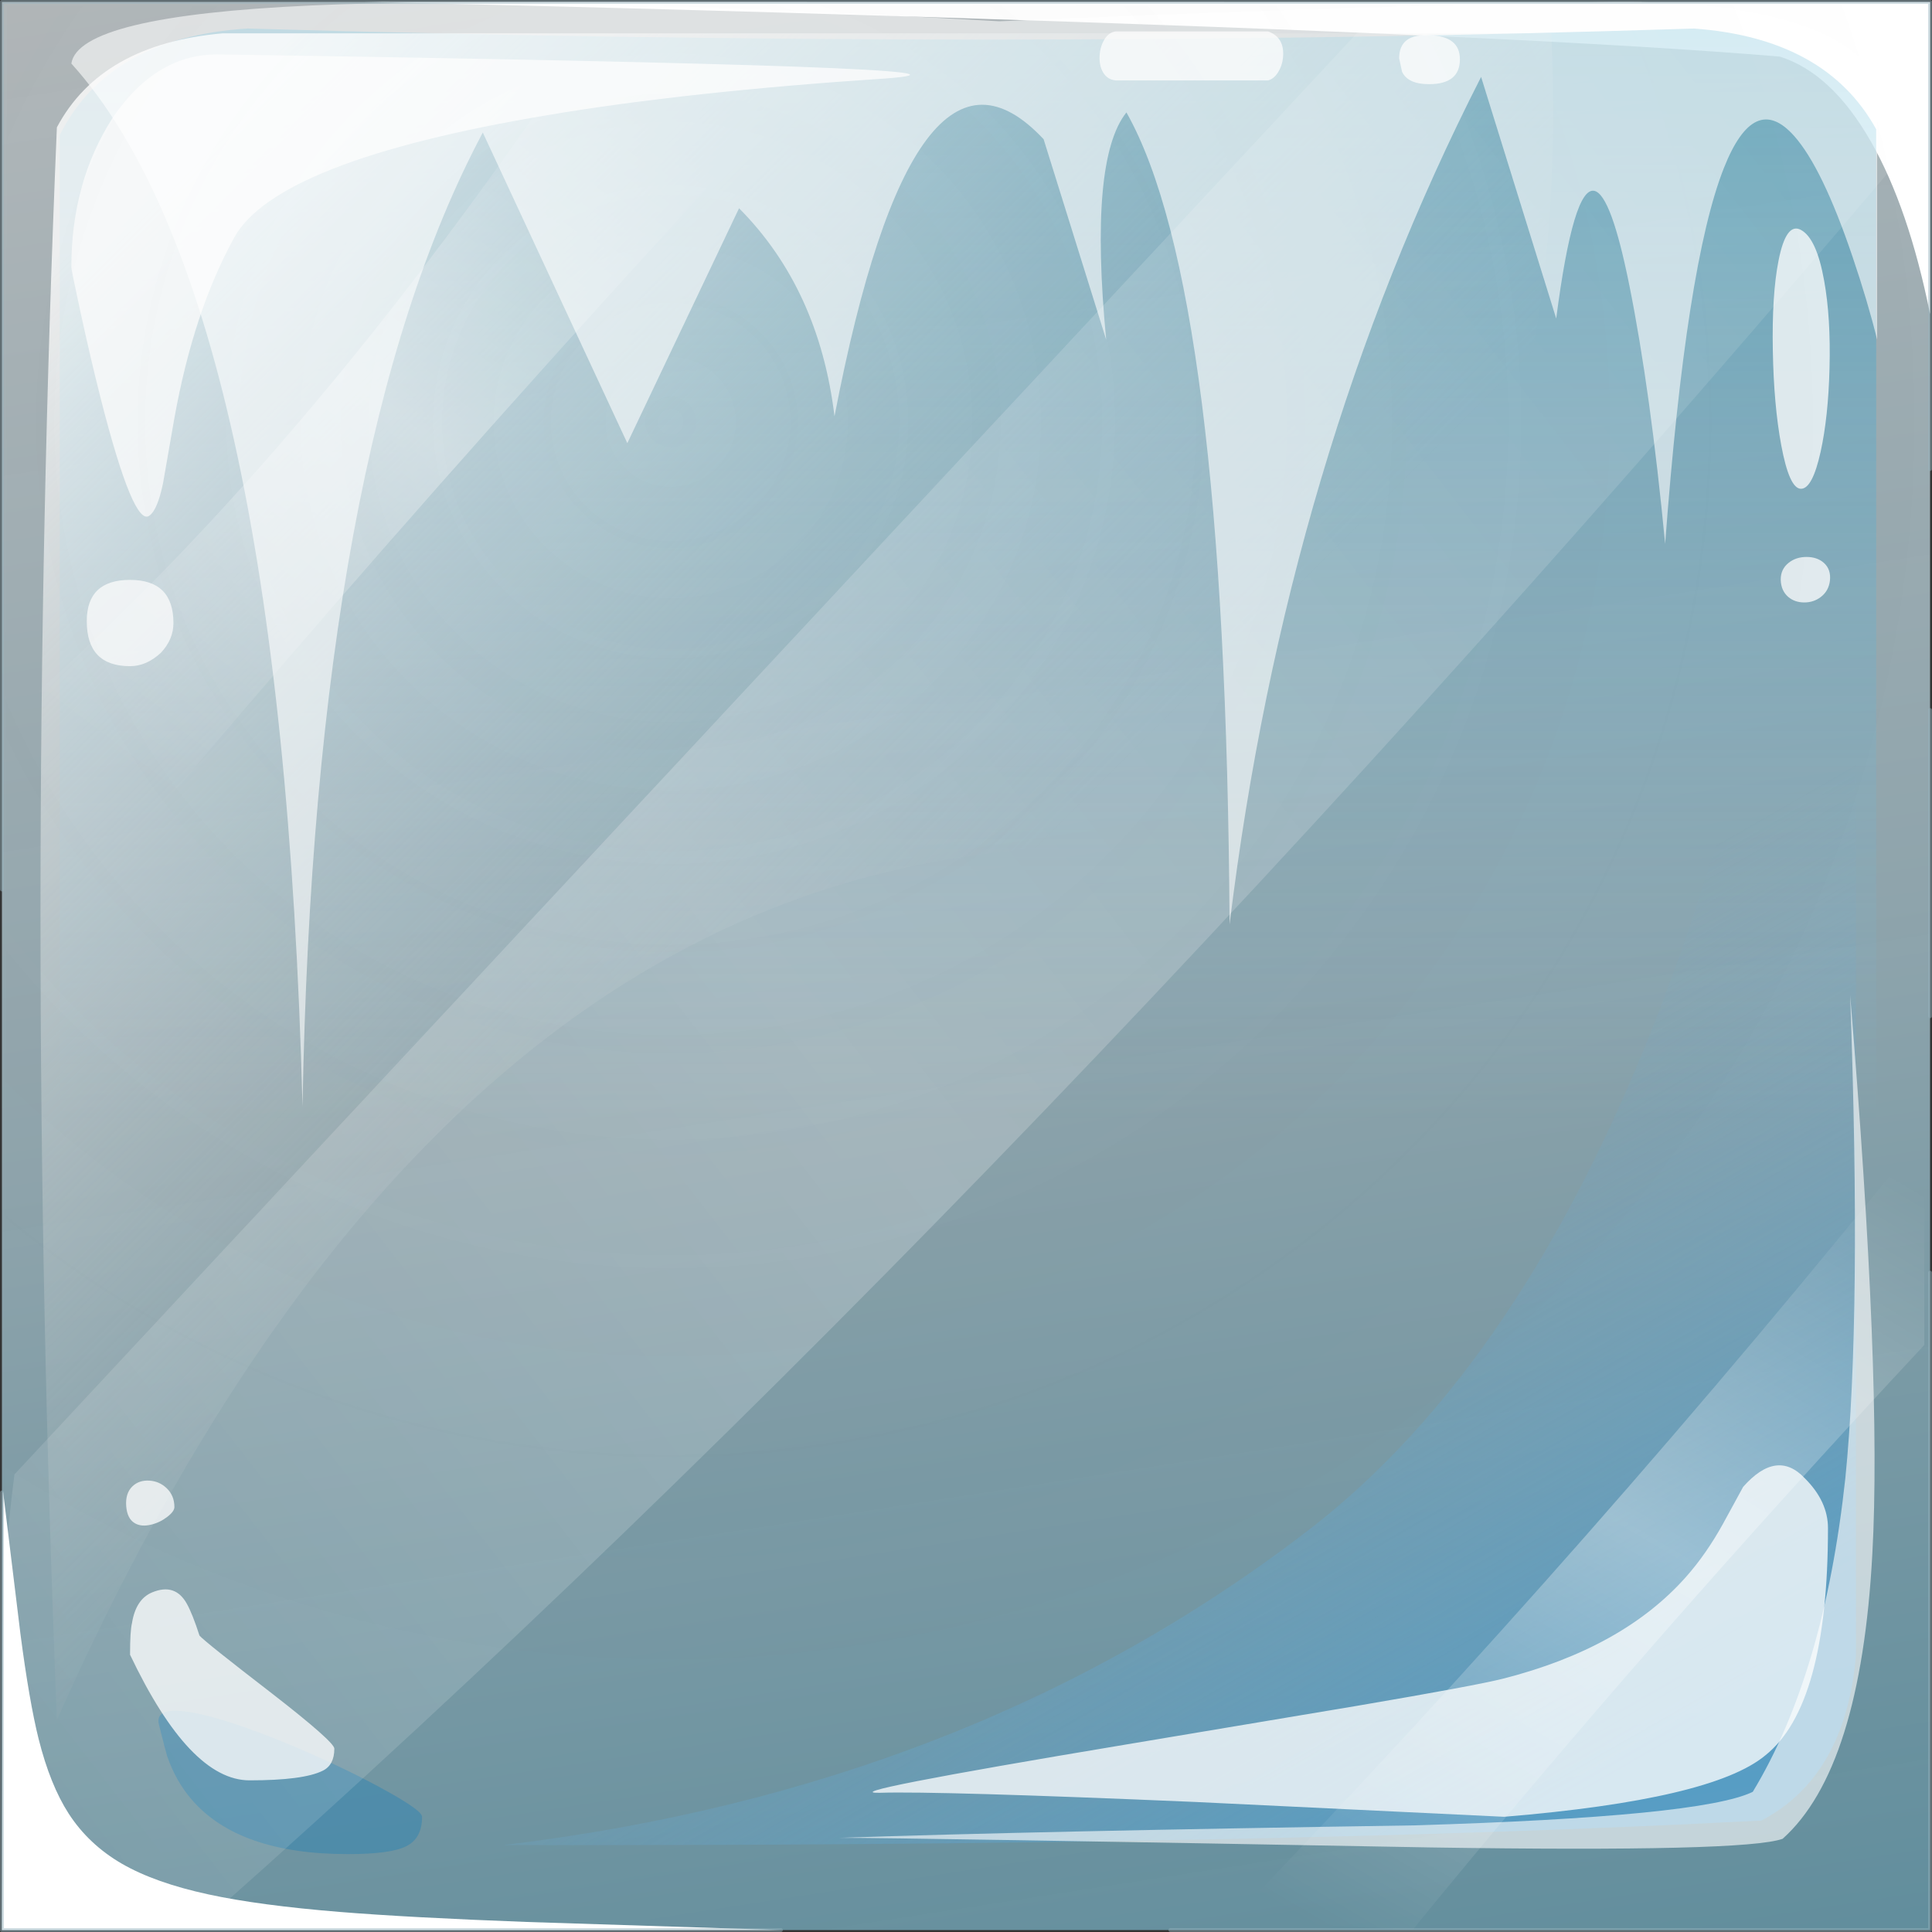 <?xml version="1.0" encoding="UTF-8" standalone="no"?>
<svg xmlns:xlink="http://www.w3.org/1999/xlink" height="1002.0px" width="1002.0px" xmlns="http://www.w3.org/2000/svg">
  <rect width="100%" height="100%" fill="#333333" stroke="none"/>
  <g transform="matrix(1.0, 0.0, 0.0, 1.0, 501.0, 501.0)">
    <use height="1002.0" transform="matrix(1.0, 0.0, 0.0, 1.0, -501.0, -501.0)" width="1002.0" xlink:href="#sprite0"/>
  </g>
  <defs>
    <g id="sprite0" transform="matrix(1.0, 0.0, 0.0, 1.0, 1.0, 1.0)">
      <use height="1000.0" transform="matrix(1.0, 0.0, 0.0, 1.0, 0.0, 0.0)" width="1000.0" xlink:href="#shape0"/>
      <use height="100.45" transform="matrix(9.995, 0.0, 0.0, 9.945, 0.0, 0.9)" width="99.75" xlink:href="#sprite1"/>
      <use height="100.2" transform="matrix(9.995, 0.0, 0.0, 9.945, 1.5, 1.492)" width="99.8" xlink:href="#sprite2"/>
      <use height="1002.0" transform="matrix(1.0, 0.0, 0.0, 1.0, -1.0, -1.0)" width="1002.0" xlink:href="#shape3"/>
    </g>
    <g id="shape0" transform="matrix(1.0, 0.0, 0.0, 1.0, 0.0, 0.0)">
      <path d="M1000.0 1000.0 L0.0 1000.0 0.0 0.0 1000.0 0.0 1000.0 1000.0" fill="url(#gradient0)" fill-rule="evenodd" stroke="none"/>
      <path d="M0.5 773.05 L0.65 773.05 9.6 846.4 Q14.2 881.55 19.05 900.95 25.05 924.8 34.65 939.65 45.0 955.6 62.15 965.55 79.35 975.5 107.1 981.5 133.4 987.2 175.3 990.6 210.9 993.5 272.35 995.8 L404.0 1000.0 0.0 1000.0 0.5 773.05 M1000.0 0.1 L1000.0 161.9 Q988.9 106.75 969.3 72.4 948.95 36.8 922.05 28.35 796.5 17.8 479.9 7.85 321.6 2.85 188.4 0.0 L1000.0 0.1" fill="#ffffff" fill-rule="evenodd" stroke="none"/>
      <path d="M209.4 956.65 Q201.4 960.6 179.4 960.6 122.75 960.6 98.4 932.3 90.15 922.75 85.7 909.85 85.1 908.1 81.45 893.5 78.9 883.4 99.7 887.35 117.2 890.7 146.95 902.9 173.5 913.85 195.55 925.7 217.9 937.75 217.9 941.25 217.9 952.65 209.4 956.65" fill="#127bba" fill-opacity="0.341" fill-rule="evenodd" stroke="none"/>
      <path d="M912.55 943.2 Q654.2 956.6 260.1 955.9 503.25 926.8 677.65 792.55 900.05 621.5 961.55 54.1 L961.55 857.7 Q956.05 920.35 912.55 943.2" fill="url(#gradient1)" fill-rule="evenodd" stroke="none"/>
      <path d="M877.55 13.8 Q946.05 18.8 972.05 66.05 L972.05 876.1 Q946.05 922.85 877.55 927.3 L127.45 927.3 Q55.45 922.85 30.0 872.1 L30.0 69.0 Q55.45 18.3 127.45 13.8 522.25 25.25 877.55 13.8" fill="url(#gradient2)" fill-rule="evenodd" stroke="none"/>
      <path d="M28.5 65.05 Q51.5 21.8 114.45 16.3 L803.6 16.3 Q820.6 407.65 517.75 441.0 214.4 473.8 28.5 891.0 11.5 467.85 28.5 65.05" fill="url(#gradient3)" fill-rule="evenodd" stroke="none"/>
      <path d="M956.05 765.7 Q964.55 681.15 958.55 515.05 975.05 714.95 970.05 805.0 964.05 916.35 923.55 952.65 904.55 959.65 741.15 957.15 467.75 952.15 434.3 952.15 537.25 948.7 732.15 945.7 881.55 941.25 908.05 928.3 945.05 867.15 956.05 765.7" fill="#ffffff" fill-opacity="0.612" fill-rule="evenodd" stroke="none"/>
      <path d="M933.05 118.25 Q941.15 122.65 945.05 144.5 948.55 163.7 947.85 190.05 947.2 215.3 943.25 233.25 939.0 252.5 933.05 252.5 927.0 252.5 922.8 229.85 918.95 209.1 918.45 180.9 917.9 151.85 921.4 134.2 925.35 114.05 933.05 118.25 M756.15 29.75 Q756.15 42.65 740.15 42.65 729.15 42.65 726.15 36.2 L724.65 29.25 Q724.65 16.3 740.65 17.3 756.15 17.8 756.15 29.75 M656.7 40.7 L577.7 40.7 Q573.3 40.35 571.05 36.45 569.05 33.0 569.3 28.0 569.55 23.15 571.75 19.55 574.1 15.65 577.7 15.3 L656.7 15.3 Q665.45 18.45 664.4 28.95 663.95 33.2 661.85 36.5 659.65 39.95 656.7 40.7 M944.9 290.9 Q948.75 294.35 948.05 300.25 947.4 305.5 943.35 308.6 939.65 311.45 934.75 311.45 929.8 311.45 926.4 308.55 922.7 305.3 922.55 299.75 922.45 294.2 926.7 290.85 930.5 287.85 935.95 287.85 941.4 287.85 944.9 290.9 M40.5 159.75 Q36.0 138.9 36.0 137.65 36.0 93.4 57.45 60.05 80.45 26.25 113.45 27.25 538.25 33.7 458.3 39.7 355.9 46.45 282.65 58.75 142.45 82.3 120.45 122.25 99.3 160.65 89.35 216.35 L83.55 249.65 Q80.65 263.55 76.45 266.45 68.3 272.4 51.35 206.15 45.95 184.95 40.5 159.75 M892.6 789.3 L903.05 770.15 Q920.55 750.3 935.05 765.7 947.05 777.65 947.05 791.55 947.05 883.55 914.55 909.4 887.05 932.3 779.1 941.25 L618.7 933.55 Q485.45 927.85 455.3 928.8 429.5 929.35 583.35 903.7 L703.4 883.6 Q764.65 873.15 778.6 869.6 840.75 853.75 873.45 816.8 883.95 804.95 892.6 789.3 M44.0 321.15 Q44.0 299.75 66.45 299.75 88.95 299.75 88.95 322.15 88.95 330.6 82.45 337.55 74.95 344.5 66.45 344.5 44.0 344.5 44.0 321.15 M76.4 766.9 Q81.6 767.2 85.35 770.75 89.45 774.6 89.45 780.6 89.45 782.85 85.75 785.7 82.0 788.6 77.5 789.7 72.35 791.0 68.95 789.0 64.95 786.7 64.45 780.1 63.95 773.4 67.75 769.8 71.15 766.6 76.4 766.9 M166.4 917.35 Q156.4 922.35 128.45 922.35 97.45 922.35 66.45 857.2 66.45 844.75 67.45 840.8 69.45 828.35 77.95 824.85 89.95 819.9 95.95 830.85 98.95 836.3 102.45 847.25 104.95 850.25 140.45 877.6 172.4 902.45 172.4 905.9 172.4 914.4 166.4 917.35" fill="#ffffff" fill-opacity="0.761" fill-rule="evenodd" stroke="none"/>
    </g>
    <linearGradient gradientTransform="matrix(0.164, 1.061, -0.466, 0.072, 500.0, 500.15)" gradientUnits="userSpaceOnUse" id="gradient0" spreadMethod="pad" x1="-819.2" x2="819.2">
      <stop offset="0.086" stop-color="#fcfeff" stop-opacity="0.678"/>
      <stop offset="0.522" stop-color="#ccf0fd" stop-opacity="0.6"/>
      <stop offset="1.0" stop-color="#5fc9ec" stop-opacity="0.522"/>
    </linearGradient>
    <linearGradient gradientTransform="matrix(-0.122, -0.209, 0.48, -0.276, 805.6, 713.0)" gradientUnits="userSpaceOnUse" id="gradient1" spreadMethod="pad" x1="-819.2" x2="819.2">
      <stop offset="0.012" stop-color="#51a1d2" stop-opacity="0.718"/>
      <stop offset="1.0" stop-color="#7cacc8" stop-opacity="0.0"/>
    </linearGradient>
    <linearGradient gradientTransform="matrix(0.0, -0.384, 0.573, 0.0, 517.25, 279.35)" gradientUnits="userSpaceOnUse" id="gradient2" spreadMethod="pad" x1="-819.2" x2="819.2">
      <stop offset="0.02" stop-color="#77d1ff" stop-opacity="0.0"/>
      <stop offset="1.0" stop-color="#0f91bb" stop-opacity="0.518"/>
    </linearGradient>
    <linearGradient gradientTransform="matrix(-0.249, -0.247, -0.328, 0.328, 187.9, 382.8)" gradientUnits="userSpaceOnUse" id="gradient3" spreadMethod="pad" x1="-819.2" x2="819.2">
      <stop offset="0.0" stop-color="#bac5c6" stop-opacity="0.0"/>
      <stop offset="1.0" stop-color="#ffffff" stop-opacity="0.82"/>
    </linearGradient>
    <g id="sprite1" transform="matrix(1.0, 0.0, 0.0, 1.0, 0.0, 0.0)">
      <use height="100.45" transform="matrix(1.0, 0.0, 0.0, 1.0, 0.0, 0.0)" width="99.75" xlink:href="#shape1"/>
    </g>
    <g id="shape1" transform="matrix(1.0, 0.0, 0.0, 1.0, 0.0, 0.0)">
      <path d="M99.4 7.0 Q53.1 62.05 10.95 99.6 L5.95 99.55 Q-1.9 96.5 0.65 76.7 L71.55 0.2 93.55 0.3 Q98.75 3.4 99.4 7.0" fill="url(#gradient4)" fill-rule="evenodd" stroke="none"/>
      <path d="M99.75 69.95 Q85.5 85.3 73.2 100.45 L63.8 99.95 Q82.65 80.3 99.75 58.9 L99.75 69.95" fill="url(#gradient5)" fill-rule="evenodd" stroke="none"/>
      <path d="M1.0 36.65 Q16.45 23.05 31.55 0.0 L45.35 0.15 Q21.7 25.4 1.0 50.65 L1.0 36.65" fill="url(#gradient6)" fill-rule="evenodd" stroke="none"/>
    </g>
    <linearGradient gradientTransform="matrix(0.105, -0.082, 0.037, 0.048, 52.1, 52.05)" gradientUnits="userSpaceOnUse" id="gradient4" spreadMethod="pad" x1="-819.2" x2="819.2">
      <stop offset="0.0" stop-color="#ffffff" stop-opacity="0.0"/>
      <stop offset="0.459" stop-color="#ffffff" stop-opacity="0.22"/>
      <stop offset="1.0" stop-color="#ffffff" stop-opacity="0.0"/>
    </linearGradient>
    <linearGradient gradientTransform="matrix(0.015, -0.026, 0.022, 0.013, 81.7, 79.7)" gradientUnits="userSpaceOnUse" id="gradient5" spreadMethod="pad" x1="-819.2" x2="819.2">
      <stop offset="0.0" stop-color="#ffffff" stop-opacity="0.0"/>
      <stop offset="0.533" stop-color="#ffffff" stop-opacity="0.349"/>
      <stop offset="1.0" stop-color="#ffffff" stop-opacity="0.0"/>
    </linearGradient>
    <linearGradient gradientTransform="matrix(0.016, -0.021, 0.025, 0.019, 23.15, 25.3)" gradientUnits="userSpaceOnUse" id="gradient6" spreadMethod="pad" x1="-819.2" x2="819.2">
      <stop offset="0.0" stop-color="#ffffff" stop-opacity="0.0"/>
      <stop offset="0.533" stop-color="#ffffff" stop-opacity="0.349"/>
      <stop offset="1.0" stop-color="#ffffff" stop-opacity="0.0"/>
    </linearGradient>
    <g id="sprite2" transform="matrix(1.0, 0.0, 0.0, 1.0, -0.1, -0.15)">
      <use height="100.2" transform="matrix(1.0, 0.0, 0.0, 1.0, 0.1, 0.15)" width="99.8" xlink:href="#shape2"/>
    </g>
    <g id="shape2" transform="matrix(1.0, 0.0, 0.0, 1.0, -0.1, -0.15)">
      <path d="M0.2 0.2 L99.7 0.15 99.9 100.05 0.1 100.35 0.2 0.2" fill="url(#gradient7)" fill-rule="evenodd" stroke="none"/>
    </g>
    <radialGradient cx="0" cy="0" gradientTransform="matrix(0.082, 0.0, 0.0, 0.082, 34.65, 21.9)" gradientUnits="userSpaceOnUse" id="gradient7" r="819.2" spreadMethod="pad">
      <stop offset="0.0" stop-color="#ffffff" stop-opacity="0.05"/>
      <stop offset="1.0" stop-color="#000000" stop-opacity="0.00"/>
    </radialGradient>
    <g id="shape3" transform="matrix(1.0, 0.0, 0.0, 1.0, 1.0, 1.0)">
      <path d="M972.55 38.9 L972.55 175.15 Q967.65 155.35 959.8 132.2 944.15 85.95 929.45 69.45 908.85 46.35 893.1 86.05 873.45 135.65 862.6 281.05 855.0 201.8 844.15 147.55 834.65 100.1 825.95 98.0 815.05 95.4 806.1 164.2 L767.15 38.9 Q666.2 236.8 636.7 478.45 634.7 148.3 583.2 57.3 563.75 81.65 572.7 175.15 L540.25 71.2 Q473.25 -0.4 431.8 214.9 423.8 148.8 382.3 107.0 L324.35 228.85 249.4 67.75 Q161.9 231.85 155.9 572.95 144.95 152.75 36.0 31.95 43.5 -17.3 517.25 10.05 712.65 1.6 829.1 0.1 945.55 -1.9 972.55 38.9" fill="#ffffff" fill-opacity="0.588" fill-rule="evenodd" stroke="none"/>
      <path d="M0.0 460.3 L0.0 0.0 1000.0 0.0 1000.0 242.25 M1000.0 367.25 L1000.0 526.05 M404.0 1000.0 L0.0 1000.0 0.0 773.05 M1000.0 659.05 L1000.0 1000.0 606.0 1000.0" fill="none" stroke="#98b4bf" stroke-linecap="round" stroke-linejoin="round" stroke-opacity="0.451" stroke-width="2.0"/>
    </g>
  </defs>
</svg>
